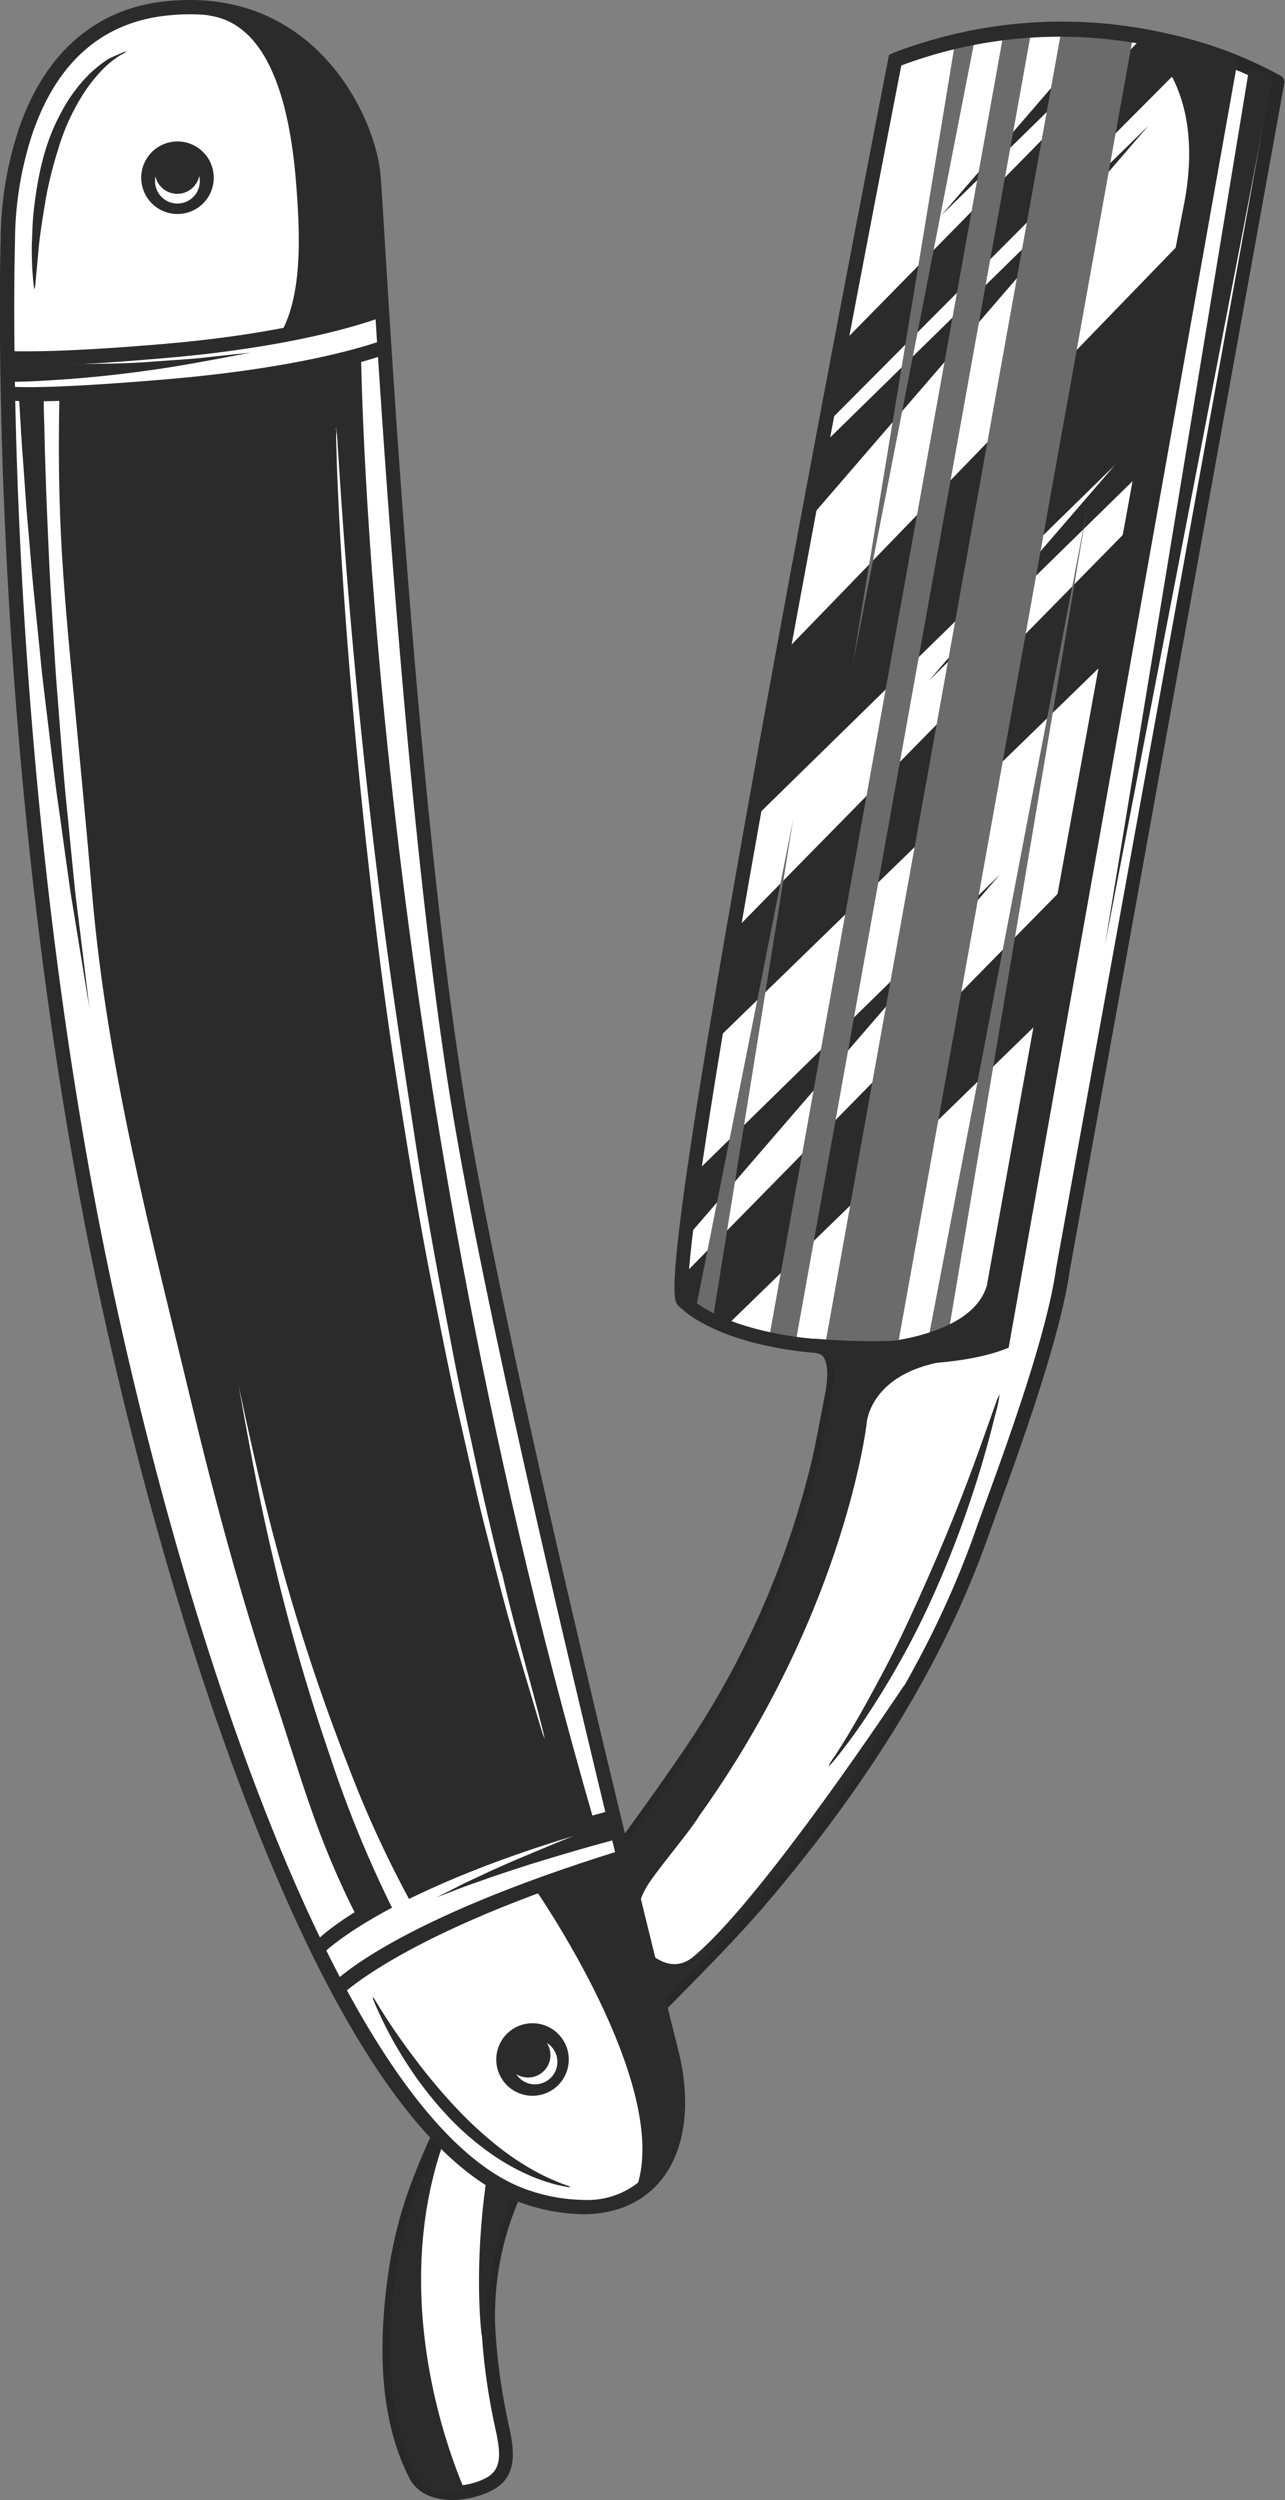<svg xmlns="http://www.w3.org/2000/svg" viewBox="0 0 179.62 349.42"><rect x="0" y="0" width="179.62" height="349.42" fill="#808080" stroke="none"/><defs><style>.cls-1{isolation:isolate;}.cls-2{fill:#fff;}.cls-3{fill:#282828;}.cls-4{fill:#2b2b2b;}.cls-5{mix-blend-mode:screen;}.cls-6{fill:#6b6b6b;}</style></defs><title>the-razor-2</title><g class="cls-1"><g id="Layer_1" data-name="Layer 1"><path class="cls-2" d="M7235,7033.07s-33.26,170-29.61,173.44c5.76,5.41,18.09,6.24,18.09,6.24,4.19.3,2.63,6.63,2.3,8.31-.53,2.72-1,5.42-1.63,8.12a124.41,124.41,0,0,1-18.75,41.84c-11,16.21-23.86,31.2-32.67,48.85a103.15,103.15,0,0,0-4.83,11,60.82,60.82,0,0,0-3,12.45c-1.21,9-1.24,19.08,2.92,27.32,1.76,3.49,7.51,3,10.56,1.19,3.36-2,1.73-6.44,1.18-9.43a87.81,87.81,0,0,1-1.58-12.19,41.82,41.82,0,0,1,5.89-23.23c6.87-11.48,17.35-20.74,26.65-30.54,1.87-2,3.68-4,5.42-6,13-15.26,24.28-32.23,31-51.23,2.52-7.11,9.83-26.11,11.33-36.89l30-166S7264.45,7021.82,7235,7033.07Z" transform="translate(-7109.69 -7024.79)"/><path class="cls-3" d="M7288.83,7035.45a58.13,58.13,0,0,0-15.91-5.95,65.66,65.66,0,0,0-38.26,2.65,1,1,0,0,0-.62.73c-.08.43-8.41,43-16.17,85.45-15.82,86.39-14.08,88-13.15,88.9,2.52,2.37,6.45,4.18,11.67,5.4a48.84,48.84,0,0,0,7,1.08v0a1.7,1.7,0,0,1,1.34.65c1.09,1.43.39,4.84.12,6.13l-.07.35-.42,2.2c-.37,1.93-.75,3.93-1.2,5.89a122.68,122.68,0,0,1-18.6,41.5c-3.42,5-7.08,10-10.61,14.85-7.88,10.76-16,21.88-22.13,34.12a103.42,103.42,0,0,0-4.87,11.1,61.35,61.35,0,0,0-3.08,12.65c-1.56,11.67-.58,20.79,3,27.9,2,4,7.94,3.64,11.44,1.87h0l.52-.28c3.49-2.05,2.59-6.12,1.93-9.09-.1-.48-.2-.94-.28-1.36a85.32,85.32,0,0,1-1.56-12.06,41,41,0,0,1,5.74-22.68c5.25-8.75,12.76-16.35,20-23.69,2.15-2.18,4.37-4.43,6.5-6.68s3.87-4.17,5.45-6c14.89-17.47,25.1-34.33,31.21-51.54.35-1,.79-2.21,1.3-3.6,3.06-8.42,8.76-24.09,10.08-33.47l30-166A1,1,0,0,0,7288.83,7035.45Zm-31.53,166.69v0c-1.28,9.18-6.94,24.74-10,33.09-.51,1.4-.95,2.62-1.3,3.61-6,17-16.12,33.64-30.85,50.92-1.56,1.83-3.32,3.77-5.38,5.95s-4.33,4.47-6.48,6.64c-7.34,7.43-14.94,15.11-20.3,24.07a43,43,0,0,0-6,23.77,87.76,87.76,0,0,0,1.59,12.34c.09.45.19.93.3,1.43.73,3.3,1.08,5.73-1,7l-.4.22c-2.75,1.39-7.42,1.68-8.77-1-3.41-6.73-4.33-15.48-2.82-26.74a59.14,59.14,0,0,1,3-12.24,100.36,100.36,0,0,1,4.78-10.88c6-12.1,14.13-23.15,21.95-33.83,3.55-4.85,7.21-9.86,10.65-14.91a124.68,124.68,0,0,0,18.9-42.17c.46-2,.84-4,1.21-6l.42-2.19.07-.33c.37-1.81,1.15-5.59-.48-7.73a3.71,3.71,0,0,0-2.79-1.43h0c-.12,0-11.89-.85-17.38-5.88-.54-1.92.62-16.25,13.91-88.7,7.21-39.32,14.8-78.34,15.78-83.37a63.78,63.78,0,0,1,36.52-2.39,59.81,59.81,0,0,1,14.81,5.4Z" transform="translate(-7109.69 -7024.79)"/><path class="cls-2" d="M7234.84,7033.17s-33.26,170-29.61,173.43c5.76,5.41,18.09,6.24,18.09,6.24a3.3,3.3,0,0,1,2.57,1.14c7.33.84,17.79.8,23.95-1.56l31.86-179A64.91,64.91,0,0,0,7234.84,7033.17Z" transform="translate(-7109.69 -7024.79)"/><polygon class="cls-4" points="162.82 58.17 105.22 114.55 109.65 91.12 167.51 31.34 162.82 58.17"/><polygon class="cls-4" points="157.28 89.78 99.87 145.58 101.89 130.82 160.55 71.09 157.28 89.78"/><polygon class="cls-4" points="164.28 10.26 115.57 59.2 117.48 48.21 159.88 5.04 164.28 10.26"/><polygon class="cls-4" points="147.46 140.67 101.3 185.54 95.92 182.63 94.76 178.97 150.73 121.98 147.46 140.67"/><polygon class="cls-4" points="97.16 163.95 139.81 122.18 95.97 172.98 97.16 163.95"/><polygon class="cls-4" points="162.32 63.32 129.85 95.12 163.56 56.05 162.32 63.32"/><polygon class="cls-4" points="114.81 62.34 160.55 17.55 113.06 72.58 114.81 62.34"/><polygon class="cls-4" points="157.54 4.67 131.56 30.11 153.88 4.24 157.54 4.67"/><polygon class="cls-4" points="177.97 10.34 154.46 132.04 174.58 9.73 177.97 10.34"/><g class="cls-5"><rect class="cls-6" x="7153.3" y="7116.56" width="187.17" height="10.01" transform="translate(-8154.41 5969.03) rotate(-79.81)"/></g><g class="cls-5"><rect class="cls-6" x="7143.02" y="7118.72" width="185.7" height="3.76" transform="translate(-8162.52 5957.39) rotate(-79.81)"/></g><g class="cls-5"><polygon class="cls-6" points="136.23 5.63 119.16 93.05 133.63 5.16 136.23 5.63"/></g><g class="cls-5"><polygon class="cls-6" points="129.71 187.4 151.93 71.25 132.31 187.86 129.71 187.4"/></g><g class="cls-5"><polygon class="cls-6" points="97.12 183.65 110.88 114.48 99.62 184.53 97.12 183.65"/></g><path class="cls-4" d="M7167.92,7330.86a60.82,60.82,0,0,0-3,12.45c-1.21,9-1.24,19.08,2.92,27.32,1.18,2.34,4.17,2.88,6.92,2.44-3.34-7.66-10-27.88-3.4-47.92a26.49,26.49,0,0,1-2.24,3.52A15.35,15.35,0,0,0,7167.92,7330.86Z" transform="translate(-7109.69 -7024.79)"/><path class="cls-4" d="M7192.67,7288.59c-19.92,31.28-15.64,62.69-15.64,62.69s1.29-8.5,1.54-10c.79-4.59,3-18.08,25.82-38.7C7202.61,7300.7,7192.67,7288.59,7192.67,7288.59Z" transform="translate(-7109.69 -7024.79)"/><path class="cls-4" d="M7225.88,7214.48c.83,2.09,0,5.37-.19,6.51-.53,2.72-1,5.42-1.62,8.12a124.61,124.61,0,0,1-18.75,41.84c-4.07,6-8.39,11.8-12.65,17.64,4.84,5.77,8.1,10.33,10.17,12.78.36.42,1.18.71,1.51,1.14l0,0c2-2.06,4-4.11,6-6.18s3.68-4,5.41-6a194.39,194.39,0,0,0,20.07-27.89,8.37,8.37,0,0,0,.22-2.08c-5.35,8-21.09,31-29.47,37.92-3,2.48-5.9-.26-6.67-1.08s-2.31-4.11,0-8.41c1.12-2.1,6.17-7.94,7.53-10.23,20.38-28.5,23.39-54.8,23.39-54.8s.35-7.67,12.59-8.94Z" transform="translate(-7109.69 -7024.79)"/><path class="cls-4" d="M7249.12,7220.23c-1.39,3.89-2.74,7.79-4.21,11.65-1.71,4.51-3.56,9-5.49,13.37s-3.95,8.82-6.21,13.09c-2.13,4-4.31,8-6.81,11.85a8.27,8.27,0,0,0-.89,1.42c.17.14,2.67-3.19,2.88-3.48,1.42-1.91,2.74-3.89,4-5.9a117.3,117.3,0,0,0,7-12.81,146.88,146.88,0,0,0,9.37-26.73,20.43,20.43,0,0,0,.66-3s-.14.19-.26.53C7249.09,7220.3,7249.24,7219.89,7249.12,7220.23Z" transform="translate(-7109.69 -7024.79)"/><path class="cls-4" d="M7282.06,7032.45a66.1,66.1,0,0,0-47.58-.21l-.51.19-.11.54c-.08.43-8.41,43-16.17,85.45-15.82,86.39-14.08,88-13.15,88.9a16.41,16.41,0,0,0,3.6,2.52,29.41,29.41,0,0,0,4.16,1.78,40.08,40.08,0,0,0,4.16,1.16c1.2.27,2.41.5,3.62.68,1,.16,2,.26,3,.37.21,0,.43,0,.64.07a2,2,0,0,1,1.29.62c.09.13.12.34.29.4a1.54,1.54,0,0,0,.43.05c7.18.82,17.89.88,24.43-1.62l.52-.2,32.1-180.4Zm-6.93,21.23c-3.19,16-22.94,125.47-27.5,150.79-1.54,5.22-8.88,7.07-13,7.7a87.87,87.87,0,0,1-10.86-.28l-.4,0c-.12,0-11.89-.85-17.38-5.87-.54-1.93.62-16.26,13.91-88.71,7.21-39.32,14.8-78.34,15.78-83.37a63.29,63.29,0,0,1,34.51-2.81C7273,7033.67,7277.8,7040.33,7275.13,7053.68Z" transform="translate(-7109.69 -7024.79)"/><path class="cls-2" d="M7173.57,7178c-7.33-45.81-11-120.92-11.68-128.66s-8.75-25.55-29-23.35c-22.76,2.47-22.07,32.41-22.07,32.41s-2.08,64.35,11.36,135.25c9.43,49.77,32.65,127.56,60.45,138,17,6,24.67-5.31,21-19.82C7200.62,7299.86,7179.66,7216.1,7173.57,7178Z" transform="translate(-7109.69 -7024.79)"/><path class="cls-4" d="M7174.55,7177.83c-6.08-38-9.71-97.09-11.07-119.33-.29-4.78-.49-7.95-.6-9.27-.66-7.74-8.38-24.65-27-24.44-1,0-2.08.08-3.15.19-9.71,1.06-16.77,7.21-20.4,17.8a50,50,0,0,0-2.55,15.6c-.05,1.62-1.83,65.79,11.37,135.44,2.63,13.88,10.18,49.84,23.39,83.91,12.25,31.58,24.93,50,37.7,54.81a27,27,0,0,0,9.16,1.71c4.63-.05,8.39-1.79,10.89-5,3.22-4.18,4-10.62,2.27-17.69C7200.62,7295.77,7180.53,7215.22,7174.55,7177.83ZM7200.73,7328a11.4,11.4,0,0,1-9.33,4.25,24.88,24.88,0,0,1-8.46-1.59c-12-4.51-24.66-23.06-36.53-53.66-13.15-33.91-20.66-69.73-23.29-83.56-13.26-70-11.35-134.39-11.33-135v-.05a48.28,48.28,0,0,1,2.46-15c3.42-9.92,9.71-15.44,18.72-16.42,1-.11,2-.17,2.95-.18,17.22-.19,24.36,15.45,25,22.62.11,1.3.31,4.62.6,9.22,1.36,22.27,5,81.41,11.09,119.52,6,37.47,26.1,118.1,30.07,133.88C7204.28,7318.49,7203.58,7324.32,7200.73,7328Z" transform="translate(-7109.69 -7024.79)"/><path class="cls-4" d="M7154.62,7298l-.88-1.79c.37-.4,9.06-9.57,41.47-18.44l.53,1.92c-16.59,4.54-26.89,9.27-32.61,12.45C7156.94,7295.57,7154.64,7298,7154.62,7298Z" transform="translate(-7109.69 -7024.79)"/><path class="cls-2" d="M7156.91,7302.7s7.9-8.49,39.93-18.38" transform="translate(-7109.69 -7024.79)"/><path class="cls-4" d="M7157.17,7303.86l-1-1.83c.33-.36,8.46-8.8,40.36-18.66l.59,1.9C7165.88,7294.92,7157.25,7303.77,7157.17,7303.86Z" transform="translate(-7109.69 -7024.79)"/><path class="cls-4" d="M7134.43,7044.56a5.07,5.07,0,1,1-5,5.12A5.07,5.07,0,0,1,7134.43,7044.56Z" transform="translate(-7109.69 -7024.79)"/><path class="cls-2" d="M7134.51,7051.88a3.14,3.14,0,0,1-3.09-2.42,3,3,0,0,0-.06.68,3.13,3.13,0,1,0,6.26-.07,3,3,0,0,0-.08-.68A3.14,3.14,0,0,1,7134.51,7051.88Z" transform="translate(-7109.69 -7024.79)"/><path class="cls-4" d="M7180.5,7309.08a5.07,5.07,0,1,1,.08,7.17A5.08,5.08,0,0,1,7180.5,7309.08Z" transform="translate(-7109.69 -7024.79)"/><path class="cls-4" d="M7132.83,7074.83c16.9-1.45,26.62-4.4,30.3-5.74,0-.71-.09-1.4-.13-2.08-3,1.12-12.78,4.34-30.34,5.84-12.87,1.1-19.19,1.11-22,1,0,.56,0,1.45,0,2,.95.1,2.3,0,5.09,0C7119.19,7075.84,7124.5,7075.54,7132.83,7074.83Z" transform="translate(-7109.69 -7024.79)"/><path class="cls-4" d="M7115.13,7080.87c3.95,0,10-.41,18.12-1.1,17.83-1.53,27.21-4.35,30.22-5.41-.05-.7-.09-1.39-.13-2.07-2.05.75-11.45,3.89-30.26,5.5-15.88,1.35-20.94,1.15-22.32,1q0,.91,0,1.86a15,15,0,0,0,3,.23Z" transform="translate(-7109.69 -7024.79)"/><path class="cls-4" d="M7151.14,7051.14c.47,6.48.89,15.24-2.46,20.65,3.81-.69,6.87-1.44,9.83-2.08,1.41-.3,3.13-.78,4.59-1.12-.64-10.1-1-17.17-1.22-19.27-.51-6-5.41-17.85-16.86-22-3.81-1.05-4.9-.27-6.69-.42C7148.36,7027.72,7150.5,7042.36,7151.14,7051.14Z" transform="translate(-7109.69 -7024.79)"/><path class="cls-4" d="M7203.62,7311.78c-.91-3.61-3.46-13.8-6.75-27.31l-12.56,4.07s19.18,27.44,14.42,41.81l1.22-.07C7204.27,7326.53,7205.59,7319.62,7203.62,7311.78Z" transform="translate(-7109.69 -7024.79)"/><path class="cls-2" d="M7185.74,7314.2a3.13,3.13,0,0,1-3.89.47,2.7,2.7,0,0,0,.43.53,3.13,3.13,0,1,0,4.38-4.48,3.57,3.57,0,0,0-.54-.42A3.12,3.12,0,0,1,7185.74,7314.2Z" transform="translate(-7109.69 -7024.79)"/><path class="cls-4" d="M7189,7330.24s-.57-.18-1.46-.55a29.76,29.76,0,0,1-3.63-1.78,37,37,0,0,1-4.94-3.4,54,54,0,0,1-5.4-5c-1.65-1.74-3.27-3.63-4.83-5.62-1.24-1.58-2.45-3.23-3.59-4.88-1-1.41-1.72-2.58-2.24-3.4l-.82-1.34c-.13-.21-.23-.33-.27-.32s0,.18.09.41c0,0,.21.56.62,1.45s1,2.16,1.83,3.69a60.48,60.48,0,0,0,3.23,5.24,51.68,51.68,0,0,0,4.78,5.9,38.75,38.75,0,0,0,5.74,5,31,31,0,0,0,5.38,3.09,24.59,24.59,0,0,0,3.91,1.37c.95.24,1.51.31,1.55.33.24.05.4.05.41,0S7189.26,7330.33,7189,7330.24Z" transform="translate(-7109.69 -7024.79)"/><path class="cls-4" d="M7114.6,7064.88l.48-5.21c.21-2.37.63-4.71,1-7.05a56.56,56.56,0,0,1,1.72-6.9,30,30,0,0,1,2.71-6.42,22.52,22.52,0,0,1,3.22-4.48,13.9,13.9,0,0,1,1.89-1.71c.32-.23.64-.46,1-.67.08,0,.7-.34.67-.44s-2.25.93-2.41,1a18.77,18.77,0,0,0-2.67,2.11,22,22,0,0,0-4.13,5.71c-2.22,4.11-3.15,8.79-3.67,13.39-.11,1-.17,1.95-.2,2.93s-.11,2.13-.07,3.18a39.41,39.41,0,0,0,.33,4.91s.08-.15.11-.38S7114.57,7065.11,7114.6,7064.88Z" transform="translate(-7109.69 -7024.79)"/><path class="cls-4" d="M7118,7079.85c-.47,23.67,1.18,31,4.59,70.12,2.13,24.48,8.26,47.57,14,71.46,3.26,13.51,6.86,26.79,11.27,40,4,12,6.09,20.28,11.88,31.57-.15-.3,11-5.63,12-6,2.17-.93,4.62-1.9,6.79-2.83.59-.25,1.33-.52,1.94-.76,1.45-.56,4.12-1.45,5.59-2,.61-.23,5.65-1.79,6.69-2-31.6-109.07-32.59-205-32.59-205C7144.67,7078.62,7118,7079.85,7118,7079.85Z" transform="translate(-7109.69 -7024.79)"/><path class="cls-2" d="M7179.82,7244.75c-1.21-5-2.41-9.95-3.49-15s-2.2-10-3.17-15.06c-1.94-10.1-3.85-20.21-5.41-30.38-1.6-10.39-3.19-20.78-4.54-31.21s-2.53-20.88-3.56-31.35q-1.47-15.06-2.46-30.15l-.3-4.53c0-.51-.06-1-.1-1.51a7.25,7.25,0,0,1-.11-1c-.07.06,0,.39,0,.47,0,.36,0,.71,0,1.07l.06,2.35c.07,2.6.2,5.21.32,7.81.26,5.26.61,10.51,1,15.76q1.17,15.76,2.91,31.48c1.15,10.47,2.43,20.94,4.05,31.35s3.27,20.65,5.33,30.89c1,5,2,10.08,3.09,15.09l2,8.82c.64,2.82,1.29,5.63,2,8.43,1.3,5.07,2.54,10.15,4,15.19.93,3.26,1.91,6.5,2.88,9.75.29,1,.57,1.94.87,2.91.13.43.26.85.4,1.27,0,0,.22.59.23.58s-.19-.93-.22-1c-.16-.65-.33-1.3-.5-2-.5-1.9-1-3.8-1.52-5.7-1.29-4.78-2.61-9.57-3.71-14.41C7179.24,7242.39,7181.29,7251.26,7179.82,7244.75Z" transform="translate(-7109.69 -7024.79)"/><path class="cls-2" d="M7165.58,7293.57a161.64,161.64,0,0,1-9.77-23.38,286.72,286.72,0,0,1-8.34-29.34c-1.72-7.4-3.08-14.87-4.41-22.35,1.75,8.18,3.56,16.33,5.79,24.4a284.62,284.62,0,0,0,9.55,28.79,153.57,153.57,0,0,0,9.57,20.51Z" transform="translate(-7109.69 -7024.79)"/><path class="cls-4" d="M7110.8,7075.36a127.44,127.44,0,0,0,12.82.26c2.52,0,5.07-.11,7.58-.3s5-.32,7.52-.6c2-.23,4-.43,6-.65-3.64.7-7.28,1.39-10.94,2-5,.78-10,1.39-15.08,1.74-2.66.18-5.33.36-8,.34Z" transform="translate(-7109.69 -7024.79)"/><path class="cls-4" d="M7196.75,7281.6l-1.13.31c-.72.19-1.74.47-3,.82-2.47.69-5.74,1.66-9,2.67-1.62.53-3.25,1.05-4.76,1.56l-4.14,1.46-4,1.54,3.82-1.94,4-1.87c1.47-.66,3-1.34,4.62-2,3.16-1.34,6.33-2.65,8.73-3.58,1.2-.48,2.21-.86,2.91-1.13l1.11-.42Z" transform="translate(-7109.69 -7024.79)"/><path class="cls-4" d="M7115.81,7079.76s0,.33,0,1,0,1.55.05,2.73.05,2.6.1,4.24.11,3.49.18,5.51.17,4.21.27,6.52.2,4.75.35,7.28.31,5.13.47,7.78c.08,1.32.16,2.66.25,4s.21,2.68.31,4c.42,5.38.8,10.76,1.34,15.79.25,2.52.48,4.95.71,7.26.12,1.15.23,2.28.34,3.36s.26,2.13.38,3.14c1,8,1.64,13.39,1.64,13.39s-.87-5.33-2.17-13.32q-.26-1.5-.51-3.12c-.15-1.08-.31-2.2-.47-3.35-.32-2.3-.66-4.73-1-7.23-.75-5-1.34-10.39-2-15.76l-.48-4c-.13-1.34-.27-2.67-.4-4-.27-2.65-.53-5.26-.79-7.78s-.43-5-.64-7.28-.4-4.5-.53-6.53-.28-3.88-.4-5.52-.2-3.09-.27-4.27-.13-2.12-.16-2.75-.05-1-.05-1Z" transform="translate(-7109.69 -7024.79)"/></g></g></svg>